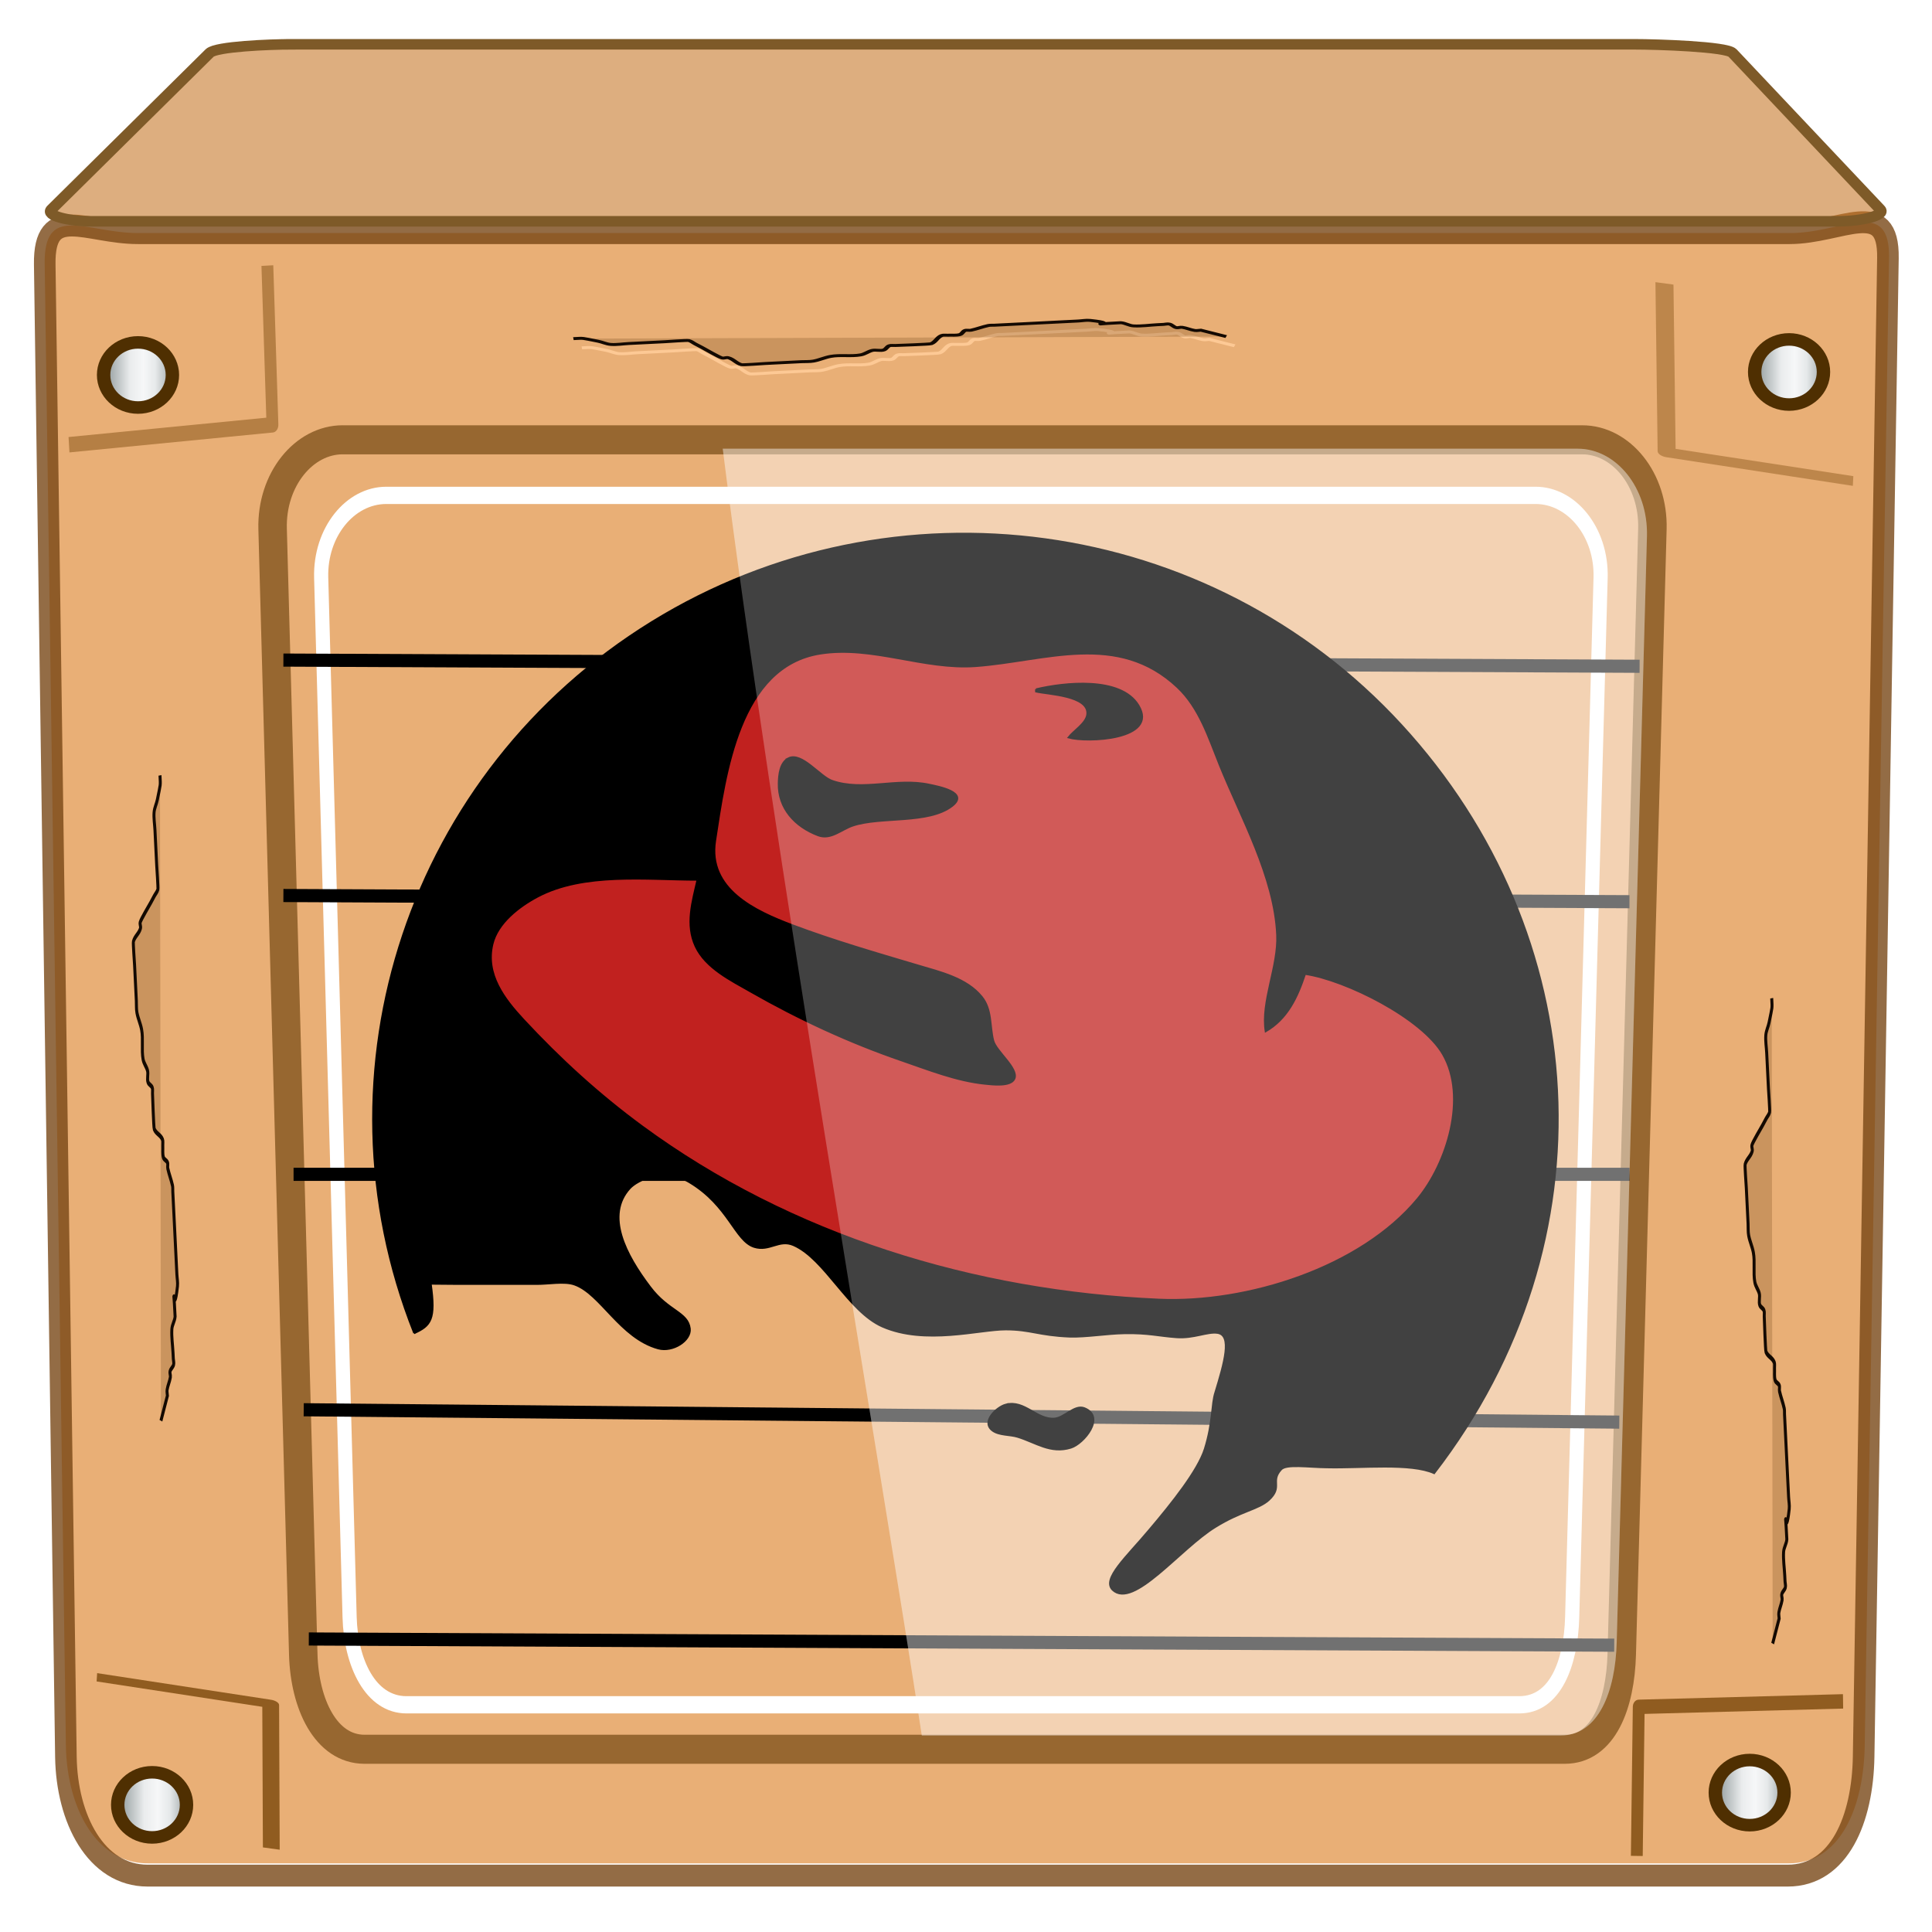 <?xml version="1.0" encoding="UTF-8" standalone="no"?>
<svg
   xmlns:dc="http://purl.org/dc/elements/1.1/"
   xmlns:cc="http://creativecommons.org/ns#"
   xmlns:rdf="http://www.w3.org/1999/02/22-rdf-syntax-ns#"
   xmlns:svg="http://www.w3.org/2000/svg"
   xmlns="http://www.w3.org/2000/svg"
   xmlns:xlink="http://www.w3.org/1999/xlink"
   xmlns:sodipodi="http://sodipodi.sourceforge.net/DTD/sodipodi-0.dtd"
   xmlns:inkscape="http://www.inkscape.org/namespaces/inkscape"
   sodipodi:docname="emblem-rpm.svg"
   inkscape:version="1.0beta2 (2b71d25d45, 2019-12-03)"
   id="svg1072"
   version="1.1"
   viewBox="0 0 32 32"
   height="32"
   width="32">
  <defs
     id="defs1066">
    <filter
       inkscape:collect="always"
       id="filter18944"
       style="color-interpolation-filters:sRGB">
      <feGaussianBlur
         inkscape:collect="always"
         stdDeviation="0.236"
         id="feGaussianBlur18946" />
    </filter>
    <filter
       inkscape:collect="always"
       id="filter18574"
       style="color-interpolation-filters:sRGB">
      <feGaussianBlur
         inkscape:collect="always"
         stdDeviation="2.781"
         id="feGaussianBlur18576" />
    </filter>
    <filter
       inkscape:collect="always"
       id="filter18821"
       x="-0.197"
       width="1.395"
       y="-0.017"
       height="1.033"
       style="color-interpolation-filters:sRGB">
      <feGaussianBlur
         inkscape:collect="always"
         stdDeviation="0.962"
         id="feGaussianBlur18823" />
    </filter>
    <linearGradient
       id="linearGradient4672"
       inkscape:collect="always">
      <stop
         id="stop4668"
         offset="0"
         style="stop-color:#727e7f;stop-opacity:1" />
      <stop
         style="stop-color:#eaeced;stop-opacity:1"
         offset="0.404"
         id="stop4680" />
      <stop
         style="stop-color:#f6f7f8;stop-opacity:1"
         offset="0.568"
         id="stop4676" />
      <stop
         id="stop4678"
         offset="0.714"
         style="stop-color:#e6e9ea;stop-opacity:1" />
      <stop
         id="stop4670"
         offset="1"
         style="stop-color:#828b8c;stop-opacity:1" />
    </linearGradient>
    <linearGradient
       y2="28.111"
       x2="16.1"
       y1="28.111"
       x1="9.514"
       gradientUnits="userSpaceOnUse"
       id="linearGradient6970"
       xlink:href="#linearGradient4672"
       inkscape:collect="always" />
    <filter
       height="1.025"
       y="-0.012"
       width="1.023"
       x="-0.012"
       id="filter898"
       style="color-interpolation-filters:sRGB"
       inkscape:collect="always">
      <feGaussianBlur
         id="feGaussianBlur900"
         stdDeviation="0.296"
         inkscape:collect="always" />
    </filter>
    <linearGradient
       gradientUnits="userSpaceOnUse"
       y2="57.293"
       x2="13.857"
       y1="57.293"
       x1="10.226"
       id="linearGradient908"
       xlink:href="#linearGradient4672"
       inkscape:collect="always" />
    <linearGradient
       gradientUnits="userSpaceOnUse"
       y2="56.714"
       x2="84.413"
       y1="56.714"
       x1="80.782"
       id="linearGradient910"
       xlink:href="#linearGradient4672"
       inkscape:collect="always" />
    <linearGradient
       gradientUnits="userSpaceOnUse"
       y2="-10.46"
       x2="86.15"
       y1="-10.46"
       x1="82.52"
       id="linearGradient912"
       xlink:href="#linearGradient4672"
       inkscape:collect="always" />
    <linearGradient
       gradientUnits="userSpaceOnUse"
       y2="-10.319"
       x2="13.233"
       y1="-10.319"
       x1="9.602"
       id="linearGradient914"
       xlink:href="#linearGradient4672"
       inkscape:collect="always" />
  </defs>
  <sodipodi:namedview
     inkscape:document-rotation="0"
     inkscape:snap-global="false"
     inkscape:window-maximized="1"
     inkscape:window-y="21"
     inkscape:window-x="0"
     inkscape:window-height="1029"
     inkscape:window-width="1920"
     inkscape:lockguides="true"
     units="px"
     inkscape:showpageshadow="false"
     showgrid="false"
     inkscape:current-layer="g5231"
     inkscape:document-units="px"
     inkscape:cy="72.147468"
     inkscape:cx="-37.189351"
     inkscape:zoom="3.3104179"
     inkscape:pageshadow="2"
     inkscape:pageopacity="0.0"
     borderopacity="1.0"
     bordercolor="#666666"
     pagecolor="#ffffff"
     id="base">
    <sodipodi:guide
       inkscape:locked="true"
       id="guide1621"
       orientation="0,96"
       position="0,0" />
    <sodipodi:guide
       inkscape:locked="true"
       id="guide1625"
       orientation="0,-96"
       position="96,96" />
    <sodipodi:guide
       inkscape:locked="true"
       id="guide1627"
       orientation="96,0"
       position="0,96" />
  </sodipodi:namedview>
  <g
     transform="translate(0,-1026.52)"
     id="layer1"
     inkscape:groupmode="layer"
     inkscape:label="Livello 1">
    <g
       id="g5231"
       transform="matrix(1.172,0,0,1.105,-8.208,1055.402)">
      <g
         id="g4925"
         transform="translate(-0.004,0.402)">
        <g
           id="g4923">
          <g
             style="stroke:#076c96;stroke-opacity:1;stroke-width:0.176;stroke-miterlimit:4;stroke-dasharray:none"
             id="g4909">
            <g
               style="stroke:#076c96;stroke-opacity:1;stroke-width:0.176;stroke-miterlimit:4;stroke-dasharray:none"
               id="g4907">
              <g
                 id="g894">
                <g
                   id="g900" />
              </g>
            </g>
          </g>
          <g
             id="g4921" />
        </g>
      </g>
      <g
         transform="matrix(0.32,0,0,0.317,5.3,-17.246)"
         id="g83">
        <path
           inkscape:connector-curvature="0"
           style="display:inline;fill:#e9af76;fill-opacity:1;stroke:none;stroke-width:1.182"
           d="M 94.533,9.498 C 93.571,9.456 92.131,10.061 90.625,10.061 H 5.174 c -2.677,0 -4.878,-1.591 -4.832,1.621 L 1.438,89.08 c 0.045,3.212 1.55,6.162 4.227,6.162 H 90.537 c 2.677,0 3.874,-2.95 3.926,-6.162 L 95.719,11.359 C 95.741,9.954 95.282,9.531 94.533,9.498 Z M 5.273,15.621 a 1.979,1.702 0 0 1 1.979,1.701 1.979,1.702 0 0 1 -1.979,1.703 1.979,1.702 0 0 1 -1.979,-1.703 1.979,1.702 0 0 1 1.979,-1.701 z m 85.328,0 a 1.78,1.702 0 0 1 1.781,1.701 1.78,1.702 0 0 1 -1.781,1.703 1.78,1.702 0 0 1 -1.779,-1.703 1.78,1.702 0 0 1 1.779,-1.701 z m -2.035,74.236 a 1.78,1.702 0 0 1 1.779,1.701 1.78,1.702 0 0 1 -1.779,1.701 1.78,1.702 0 0 1 -1.779,-1.701 1.78,1.702 0 0 1 1.779,-1.701 z m -82.578,0.5 A 1.879,1.702 0 0 1 7.867,92.061 1.879,1.702 0 0 1 5.988,93.762 1.879,1.702 0 0 1 4.109,92.061 1.879,1.702 0 0 1 5.988,90.357 Z"
           transform="matrix(0.854,0,0,0.905,7.005,-26.135)"
           id="path18630" />
        <path
           sodipodi:nodetypes="sssssssss"
           inkscape:connector-curvature="0"
           id="path18476"
           d="m 11.422,-10.828 h 72.931 c 2.284,0 4.392,-1.606 4.348,1.091 L 87.628,55.513 c -0.044,2.697 -1.066,5.173 -3.35,5.173 H 11.842 c -2.284,0 -3.569,-2.477 -3.608,-5.173 L 7.299,-9.468 C 7.26,-12.165 9.138,-10.828 11.422,-10.828 Z"
           style="display:inline;opacity:0.789;fill:none;stroke:#764514;stroke-width:0.953;stroke-linecap:round;stroke-linejoin:bevel;stroke-miterlimit:4;stroke-dasharray:none;stroke-opacity:1"
           transform="matrix(1,0,0,1.086,4.2329356e-8,-5.266)" />
        <path
           inkscape:connector-curvature="0"
           id="path19000"
           d="m 13.344,722.334 1.291,30.983 -51.638,3.873 v 0"
           style="opacity:0.598;fill:none;stroke:#703f00;stroke-width:3;stroke-linecap:butt;stroke-linejoin:round;stroke-miterlimit:4;stroke-dasharray:none;stroke-opacity:1;filter:url(#filter18944)"
           transform="matrix(-0.018,0.151,-0.265,-0.05,278.821,28.797)" />
        <path
           transform="matrix(0.164,0,0,0.214,4.026,-164.513)"
           sodipodi:nodetypes="sssssssss"
           inkscape:connector-curvature="0"
           id="path18566"
           d="M 111.902,747.137 H 421.437 c 9.695,0 17.836,8.121 17.5,18.194 l -7.656,229.705 c -0.336,10.074 -4.524,19.332 -14.219,19.332 H 117.37 c -9.695,0 -14.977,-9.258 -15.313,-19.332 L 94.401,765.332 c -0.336,-10.074 7.805,-18.194 17.5,-18.194 z"
           style="display:inline;fill:none;stroke:#ffffff;stroke-width:3.812;stroke-linecap:round;stroke-linejoin:round;stroke-miterlimit:4;stroke-dasharray:none;stroke-opacity:1;filter:url(#filter18574)" />
        <path
           style="opacity:0.852;fill:none;stroke:#703f00;stroke-width:3;stroke-linecap:butt;stroke-linejoin:round;stroke-miterlimit:4;stroke-dasharray:none;stroke-opacity:1;filter:url(#filter18944)"
           d="m 13.344,722.334 1.291,30.983 -51.638,3.873 v 0"
           id="path18994"
           inkscape:connector-curvature="0"
           transform="matrix(0.018,-0.129,0.247,0.046,-169.055,19.755)" />
        <path
           style="display:inline;opacity:0.77;fill:none;stroke:#603600;stroke-width:1.265;stroke-linecap:round;stroke-linejoin:round;stroke-miterlimit:4;stroke-dasharray:none;stroke-opacity:1;filter:url(#filter898)"
           d="m 20.143,-1.829 h 55.076 c 1.725,0 3.174,1.733 3.114,3.882 L 76.971,51.061 c -0.06,2.149 -0.805,4.124 -2.53,4.124 H 21.116 c -1.725,0 -2.665,-1.975 -2.725,-4.124 L 17.029,2.052 c -0.06,-2.149 1.389,-3.882 3.114,-3.882 z"
           id="path18568"
           inkscape:connector-curvature="0"
           sodipodi:nodetypes="sssssssss"
           transform="matrix(0.994,0,0,1.086,0.436,-5.266)" />
        <path
           inkscape:connector-curvature="0"
           d="M 18.961,50.383 76.613,50.653 M 18.736,40.402 76.837,40.941 M 18.288,30.151 h 58.998 v 0 m -59.447,-12.139 59.447,0.27 v 0 M 17.839,7.761 77.734,8.031"
           style="display:inline;fill:none;stroke:#000000;stroke-width:0.572;stroke-linecap:butt;stroke-linejoin:round;stroke-miterlimit:4;stroke-dasharray:none;stroke-opacity:1"
           transform="matrix(1,0,0,1.086,4.2329356e-8,-5.266)"
           id="path18608" />
        <path
           style="opacity:0.656;fill:none;stroke:#703f00;stroke-width:3;stroke-linecap:butt;stroke-linejoin:round;stroke-miterlimit:4;stroke-dasharray:none;stroke-opacity:1;filter:url(#filter18944)"
           d="m 13.344,722.334 1.291,30.983 -51.638,3.873 v 0"
           id="path18938"
           inkscape:connector-curvature="0"
           transform="matrix(0.174,0,0,0.243,14.809,-191.018)" />
        <path
           inkscape:connector-curvature="0"
           id="path18956"
           d="m 13.344,722.334 1.291,30.983 -51.638,3.873 v 0"
           style="opacity:0.852;fill:none;stroke:#703f00;stroke-width:3;stroke-linecap:butt;stroke-linejoin:round;stroke-miterlimit:4;stroke-dasharray:none;stroke-opacity:1;filter:url(#filter18944)"
           transform="matrix(-0.174,-0.012,0.01,-0.227,72.709,223.838)" />
        <ellipse
           cy="56.714"
           cx="82.597"
           inkscape:transform-center-y="-69.711632"
           id="path18738"
           style="fill:url(#linearGradient910);fill-opacity:1;stroke:#4f2f01;stroke-width:0.592;stroke-linejoin:round;stroke-miterlimit:4;stroke-dasharray:none;stroke-opacity:1"
           rx="1.519"
           ry="1.54" />
        <ellipse
           cy="-10.46"
           cx="84.335"
           style="fill:url(#linearGradient912);fill-opacity:1;stroke:#4f2f01;stroke-width:0.592;stroke-linejoin:round;stroke-miterlimit:4;stroke-dasharray:none;stroke-opacity:1"
           id="path18744"
           rx="1.519"
           ry="1.54" />
        <path
           transform="matrix(0.024,0.139,-0.205,0.011,185.774,-51.103)"
           inkscape:connector-curvature="0"
           id="path18807"
           d="m 232.714,641.51 c -0.861,1.721 -1.721,3.443 -2.582,5.164 0,0.43 0.136,0.883 0,1.291 -0.304,0.913 -0.987,1.669 -1.291,2.582 -0.136,0.408 0.192,0.906 0,1.291 -0.272,0.544 -1.019,0.747 -1.291,1.291 -0.192,0.385 0,0.861 0,1.291 0,0.43 0,0.861 0,1.291 0,1.721 0.283,3.466 0,5.164 -0.158,0.949 -1.102,1.638 -1.291,2.582 0,9.848 0.577,-1.018 -1.291,6.455 -0.209,0.835 0,1.721 0,2.582 0,2.582 0,5.164 0,7.746 0,2.582 0,5.164 0,7.746 0,0.861 0,1.721 0,2.582 0,0.43 -0.104,0.873 0,1.291 0.33,1.32 0.961,2.553 1.291,3.873 0.104,0.417 -0.192,0.906 0,1.291 0.272,0.544 1.099,0.714 1.291,1.291 0.272,0.816 0,1.721 0,2.582 0,0.43 -0.192,0.906 0,1.291 0.544,1.089 2.038,1.493 2.582,2.582 0.192,0.384 0,7.203 0,7.746 0,0.43 -0.192,0.906 0,1.291 0.272,0.544 1.019,0.747 1.291,1.291 0.385,0.77 -0.272,1.765 0,2.582 0.304,0.913 1.102,1.638 1.291,2.582 0.422,2.11 -0.422,4.345 0,6.455 0.267,1.334 1.024,2.539 1.291,3.873 0.169,0.844 0,1.721 0,2.582 0,2.582 0,5.164 0,7.746 0,0.675 0.17,4.824 0,5.164 -0.544,1.089 -2.038,1.493 -2.582,2.582 -0.192,0.385 0.192,0.906 0,1.291 -0.345,0.689 -3.193,3.193 -3.873,3.873 -0.43,0.43 -0.861,0.861 -1.291,1.291 -0.43,0.43 -1.019,0.747 -1.291,1.291 -0.145,0.289 0,4.857 0,5.164 0,2.582 0,5.164 0,7.746 0,1.291 0.253,2.607 0,3.873 -0.189,0.944 -0.934,1.689 -1.291,2.582 -1.427,3.568 -1.291,2.738 -1.291,5.164"
           style="fill:none;stroke:#fdc995;stroke-width:1px;stroke-linecap:butt;stroke-linejoin:miter;stroke-opacity:1;filter:url(#filter18821)" />
        <path
           transform="matrix(0.024,0.139,-0.205,0.011,185.306,-52.094)"
           style="fill:#653a10;fill-opacity:0.233;stroke:#130900;stroke-width:1px;stroke-linecap:butt;stroke-linejoin:miter;stroke-opacity:1;filter:url(#filter18821)"
           d="m 236.714,641.51 c -0.861,1.721 -1.721,3.443 -2.582,5.164 0,0.43 0.136,0.883 0,1.291 -0.304,0.913 -0.987,1.669 -1.291,2.582 -0.136,0.408 0.192,0.906 0,1.291 -0.272,0.544 -1.019,0.747 -1.291,1.291 -0.192,0.385 0,0.861 0,1.291 0,0.43 0,0.861 0,1.291 0,1.721 0.283,3.466 0,5.164 -0.158,0.949 -1.102,1.638 -1.291,2.582 0,9.848 0.577,-1.018 -1.291,6.455 -0.209,0.835 0,1.721 0,2.582 0,2.582 0,5.164 0,7.746 0,2.582 0,5.164 0,7.746 0,0.861 0,1.721 0,2.582 0,0.43 -0.104,0.873 0,1.291 0.33,1.32 0.961,2.553 1.291,3.873 0.104,0.417 -0.192,0.906 0,1.291 0.272,0.544 1.099,0.714 1.291,1.291 0.272,0.816 0,1.721 0,2.582 0,0.43 -0.192,0.906 0,1.291 0.544,1.089 2.038,1.493 2.582,2.582 0.192,0.384 0,7.203 0,7.746 0,0.43 -0.192,0.906 0,1.291 0.272,0.544 1.019,0.747 1.291,1.291 0.385,0.77 -0.272,1.765 0,2.582 0.304,0.913 1.102,1.638 1.291,2.582 0.422,2.11 -0.422,4.345 0,6.455 0.267,1.334 1.024,2.539 1.291,3.873 0.169,0.844 0,1.721 0,2.582 0,2.582 0,5.164 0,7.746 0,0.675 0.17,4.824 0,5.164 -0.544,1.089 -2.038,1.493 -2.582,2.582 -0.192,0.385 0.192,0.906 0,1.291 -0.345,0.689 -3.193,3.193 -3.873,3.873 -0.43,0.43 -0.861,0.861 -1.291,1.291 -0.43,0.43 -1.019,0.747 -1.291,1.291 -0.145,0.289 0,4.857 0,5.164 0,2.582 0,5.164 0,7.746 0,1.291 0.253,2.607 0,3.873 -0.189,0.944 -0.934,1.689 -1.291,2.582 -1.427,3.568 -1.291,2.738 -1.291,5.164"
           id="path18825"
           inkscape:connector-curvature="0" />
        <path
           style="display:inline;fill:#c37120;fill-opacity:0.573;stroke:#7e5a28;stroke-width:0.498;stroke-miterlimit:4;stroke-dasharray:none;stroke-opacity:1"
           d="m 18.215,-25.954 h 59.293 c 1.006,0 4.063,0.107 4.329,0.409 l 6.519,7.392 c 0.266,0.301 -0.857,0.568 -1.862,0.568 H 9.368 c -1.006,0 -2.055,-0.264 -1.768,-0.568 l 6.983,-7.392 c 0.287,-0.304 2.627,-0.409 3.632,-0.409 z"
           id="rect17952"
           inkscape:connector-curvature="0"
           sodipodi:nodetypes="sssssssss" />
        <path
           sodipodi:nodetypes="csssscc"
           inkscape:connector-curvature="0"
           id="path4736"
           d="m 201.647,739.675 h 226.129 c 10.127,0 18.631,8.6 18.281,19.268 l -7.998,243.262 c -0.351,10.668 -4.726,20.472 -14.853,20.472 H 254.291 C 243.589,964.135 214.634,825.854 201.647,739.675 Z"
           style="display:inline;fill:#ffffff;fill-opacity:0.254;stroke:none;stroke-width:4.009;stroke-linecap:round;stroke-linejoin:round;stroke-miterlimit:4;stroke-dasharray:none;stroke-opacity:1"
           transform="matrix(0.167,0,0,0.215,3.567,-165.862)" />
        <g
           transform="matrix(1.631,0,0,1.729,152.025,-10.049)"
           style="display:inline"
           id="g972">
          <path
             inkscape:connector-curvature="0"
             style="font-size:12px;fill:#000000;fill-opacity:1;stroke:#000000;stroke-width:0.05"
             d="m -62.706,28.001 c -0.252,0.066 -0.689,0.478 -0.357,0.716 0.179,0.128 0.465,0.102 0.67,0.166 0.496,0.153 0.892,0.47 1.444,0.297 0.347,-0.109 0.949,-0.84 0.368,-1.078 -0.264,-0.109 -0.541,0.261 -0.808,0.283 -0.484,0.041 -0.812,-0.515 -1.318,-0.383 z m -16.024,-1.953 c -2.828,-7.186 -0.121,-15.366 6.435,-19.447 6.556,-4.081 15.091,-2.897 20.29,2.813 5.199,5.71 5.756,14.099 0.893,20.464 -0.634,-0.288 -1.962,-0.136 -2.9,-0.159 -0.503,-0.004 -1.11,-0.102 -1.248,0.06 -0.297,0.329 0.057,0.473 -0.331,0.832 -0.291,0.263 -0.747,0.298 -1.449,0.739 -0.955,0.592 -2.216,2.255 -2.777,1.718 -0.3,-0.297 0.385,-0.905 0.996,-1.644 0.613,-0.731 1.31,-1.614 1.497,-2.205 0.231,-0.747 0.181,-1.225 0.287,-1.549 0.244,-0.808 0.462,-1.572 0.057,-1.629 -0.279,-0.039 -0.642,0.153 -1.103,0.12 -0.481,-0.034 -0.764,-0.121 -1.407,-0.11 -0.506,0.009 -1.027,0.105 -1.486,0.093 -0.849,-0.034 -1.059,-0.196 -1.736,-0.197 -0.714,-5.01e-4 -2.186,0.431 -3.34,-0.08 -0.928,-0.414 -1.55,-1.845 -2.405,-2.226 -0.395,-0.174 -0.652,0.181 -1.068,0.048 -0.523,-0.171 -0.685,-1.124 -1.754,-1.77 -0.703,-0.422 -1.419,-0.048 -1.615,0.167 -0.672,0.744 -0.107,1.826 0.547,2.697 0.499,0.674 1.026,0.688 1.079,1.143 0.037,0.324 -0.459,0.648 -0.854,0.54 -1.031,-0.286 -1.556,-1.493 -2.265,-1.747 -0.281,-0.102 -0.722,-0.008 -1.059,-0.016 -0.685,-0.004 -2.053,0.007 -2.837,-0.006 0.138,0.976 0.003,1.147 -0.45,1.352 z"
             id="path194" />
          <path
             inkscape:connector-curvature="0"
             style="font-size:12px;fill:#c1211f;fill-opacity:1;fill-rule:evenodd;stroke:#000000;stroke-width:0.05"
             d="m -53.226,8.187 z m -17.831,5.462 c -1.366,0 -3.082,-0.209 -4.332,0.46 -0.501,0.268 -1.084,0.718 -1.222,1.298 -0.197,0.826 0.316,1.502 0.84,2.072 0.986,1.072 2.037,2.042 3.207,2.911 4.045,3.003 9.009,4.522 14.001,4.742 2.378,0.105 5.448,-0.863 7.003,-2.756 0.798,-0.972 1.356,-2.783 0.686,-3.955 -0.565,-0.988 -2.625,-2.031 -3.734,-2.197 -0.205,0.628 -0.474,1.226 -1.067,1.57 -0.127,-0.815 0.349,-1.772 0.311,-2.637 -0.069,-1.583 -0.976,-3.199 -1.555,-4.646 -0.299,-0.747 -0.547,-1.561 -1.144,-2.129 -1.615,-1.536 -3.577,-0.715 -5.461,-0.576 -1.412,0.104 -2.799,-0.565 -4.207,-0.343 -2.202,0.347 -2.573,3.283 -2.851,5.121 -0.2,1.324 1.077,1.923 2.098,2.311 1.109,0.421 2.255,0.756 3.39,1.097 0.6,0.18 1.324,0.347 1.733,0.862 0.277,0.349 0.208,0.785 0.309,1.192 0.073,0.294 0.688,0.761 0.575,1.04 -0.093,0.23 -0.607,0.161 -0.797,0.142 -0.767,-0.077 -1.537,-0.388 -2.26,-0.639 -1.413,-0.49 -2.786,-1.133 -4.081,-1.88 -0.539,-0.311 -1.222,-0.647 -1.495,-1.238 -0.274,-0.593 -0.086,-1.223 0.051,-1.821 m 9.167,-5.211 v 0.063 c 0.316,0.076 1.451,0.105 1.386,0.629 -0.03,0.242 -0.366,0.442 -0.507,0.627 0.492,0.146 2.459,0.065 1.892,-0.878 -0.479,-0.797 -2.016,-0.622 -2.771,-0.44 z m -6.704,1.889 c -0.231,0.118 -0.259,0.46 -0.264,0.685 -0.014,0.68 0.439,1.181 1.066,1.42 0.345,0.132 0.627,-0.162 0.942,-0.267 0.763,-0.255 2.044,-0.037 2.684,-0.534 0.482,-0.375 -0.384,-0.532 -0.613,-0.582 -0.885,-0.196 -1.796,0.191 -2.637,-0.106 -0.326,-0.115 -0.822,-0.798 -1.179,-0.616 z"
             id="path173" />
        </g>
        <path
           style="display:inline;fill:#ffffff;fill-opacity:0.254;stroke:none;stroke-width:4.009;stroke-linecap:round;stroke-linejoin:round;stroke-miterlimit:4;stroke-dasharray:none;stroke-opacity:1"
           d="m 201.647,739.675 h 226.129 c 10.127,0 18.631,8.6 18.281,19.268 l -7.998,243.262 c -0.351,10.668 -4.726,20.472 -14.853,20.472 H 254.291 C 243.589,964.135 214.634,825.854 201.647,739.675 Z"
           id="path4894"
           inkscape:connector-curvature="0"
           sodipodi:nodetypes="csssscc"
           transform="matrix(0.167,0,0,0.215,3.567,-165.862)" />
        <ellipse
           ry="1.54"
           rx="1.519"
           style="fill:url(#linearGradient908);fill-opacity:1;stroke:#4f2f01;stroke-width:0.592;stroke-linejoin:round;stroke-miterlimit:4;stroke-dasharray:none;stroke-opacity:1"
           id="ellipse969"
           inkscape:transform-center-y="-69.711632"
           cx="12.041"
           cy="57.293" />
        <ellipse
           cy="-10.319"
           cx="11.418"
           inkscape:transform-center-y="-69.711632"
           id="ellipse971"
           style="fill:url(#linearGradient914);fill-opacity:1;stroke:#4f2f01;stroke-width:0.592;stroke-linejoin:round;stroke-miterlimit:4;stroke-dasharray:none;stroke-opacity:1"
           rx="1.519"
           ry="1.54" />
        <path
           inkscape:connector-curvature="0"
           id="path876"
           d="m 236.714,641.51 c -0.861,1.721 -1.721,3.443 -2.582,5.164 0,0.43 0.136,0.883 0,1.291 -0.304,0.913 -0.987,1.669 -1.291,2.582 -0.136,0.408 0.192,0.906 0,1.291 -0.272,0.544 -1.019,0.747 -1.291,1.291 -0.192,0.385 0,0.861 0,1.291 0,0.43 0,0.861 0,1.291 0,1.721 0.283,3.466 0,5.164 -0.158,0.949 -1.102,1.638 -1.291,2.582 0,9.848 0.577,-1.018 -1.291,6.455 -0.209,0.835 0,1.721 0,2.582 0,2.582 0,5.164 0,7.746 0,2.582 0,5.164 0,7.746 0,0.861 0,1.721 0,2.582 0,0.43 -0.104,0.873 0,1.291 0.33,1.32 0.961,2.553 1.291,3.873 0.104,0.417 -0.192,0.906 0,1.291 0.272,0.544 1.099,0.714 1.291,1.291 0.272,0.816 0,1.721 0,2.582 0,0.43 -0.192,0.906 0,1.291 0.544,1.089 2.038,1.493 2.582,2.582 0.192,0.384 0,7.203 0,7.746 0,0.43 -0.192,0.906 0,1.291 0.272,0.544 1.019,0.747 1.291,1.291 0.385,0.77 -0.272,1.765 0,2.582 0.304,0.913 1.102,1.638 1.291,2.582 0.422,2.11 -0.422,4.345 0,6.455 0.267,1.334 1.024,2.539 1.291,3.873 0.169,0.844 0,1.721 0,2.582 0,2.582 0,5.164 0,7.746 0,0.675 0.17,4.824 0,5.164 -0.544,1.089 -2.038,1.493 -2.582,2.582 -0.192,0.385 0.192,0.906 0,1.291 -0.345,0.689 -3.193,3.193 -3.873,3.873 -0.43,0.43 -0.861,0.861 -1.291,1.291 -0.43,0.43 -1.019,0.747 -1.291,1.291 -0.145,0.289 0,4.857 0,5.164 0,2.582 0,5.164 0,7.746 0,1.291 0.253,2.607 0,3.873 -0.189,0.944 -0.934,1.689 -1.291,2.582 -1.427,3.568 -1.291,2.738 -1.291,5.164"
           style="fill:#653a10;fill-opacity:0.233;stroke:#130900;stroke-width:1px;stroke-linecap:butt;stroke-linejoin:miter;stroke-opacity:1;filter:url(#filter18821)"
           transform="matrix(-0.131,0.025,-0.01,-0.217,49.855,172.42)" />
        <path
           transform="matrix(-0.131,0.025,-0.01,-0.217,121.035,182.956)"
           style="fill:#653a10;fill-opacity:0.233;stroke:#130900;stroke-width:1px;stroke-linecap:butt;stroke-linejoin:miter;stroke-opacity:1;filter:url(#filter18821)"
           d="m 236.714,641.51 c -0.861,1.721 -1.721,3.443 -2.582,5.164 0,0.43 0.136,0.883 0,1.291 -0.304,0.913 -0.987,1.669 -1.291,2.582 -0.136,0.408 0.192,0.906 0,1.291 -0.272,0.544 -1.019,0.747 -1.291,1.291 -0.192,0.385 0,0.861 0,1.291 0,0.43 0,0.861 0,1.291 0,1.721 0.283,3.466 0,5.164 -0.158,0.949 -1.102,1.638 -1.291,2.582 0,9.848 0.577,-1.018 -1.291,6.455 -0.209,0.835 0,1.721 0,2.582 0,2.582 0,5.164 0,7.746 0,2.582 0,5.164 0,7.746 0,0.861 0,1.721 0,2.582 0,0.43 -0.104,0.873 0,1.291 0.33,1.32 0.961,2.553 1.291,3.873 0.104,0.417 -0.192,0.906 0,1.291 0.272,0.544 1.099,0.714 1.291,1.291 0.272,0.816 0,1.721 0,2.582 0,0.43 -0.192,0.906 0,1.291 0.544,1.089 2.038,1.493 2.582,2.582 0.192,0.384 0,7.203 0,7.746 0,0.43 -0.192,0.906 0,1.291 0.272,0.544 1.019,0.747 1.291,1.291 0.385,0.77 -0.272,1.765 0,2.582 0.304,0.913 1.102,1.638 1.291,2.582 0.422,2.11 -0.422,4.345 0,6.455 0.267,1.334 1.024,2.539 1.291,3.873 0.169,0.844 0,1.721 0,2.582 0,2.582 0,5.164 0,7.746 0,0.675 0.17,4.824 0,5.164 -0.544,1.089 -2.038,1.493 -2.582,2.582 -0.192,0.385 0.192,0.906 0,1.291 -0.345,0.689 -3.193,3.193 -3.873,3.873 -0.43,0.43 -0.861,0.861 -1.291,1.291 -0.43,0.43 -1.019,0.747 -1.291,1.291 -0.145,0.289 0,4.857 0,5.164 0,2.582 0,5.164 0,7.746 0,1.291 0.253,2.607 0,3.873 -0.189,0.944 -0.934,1.689 -1.291,2.582 -1.427,3.568 -1.291,2.738 -1.291,5.164"
           id="path878"
           inkscape:connector-curvature="0" />
      </g>
    </g>
  </g>
</svg>
